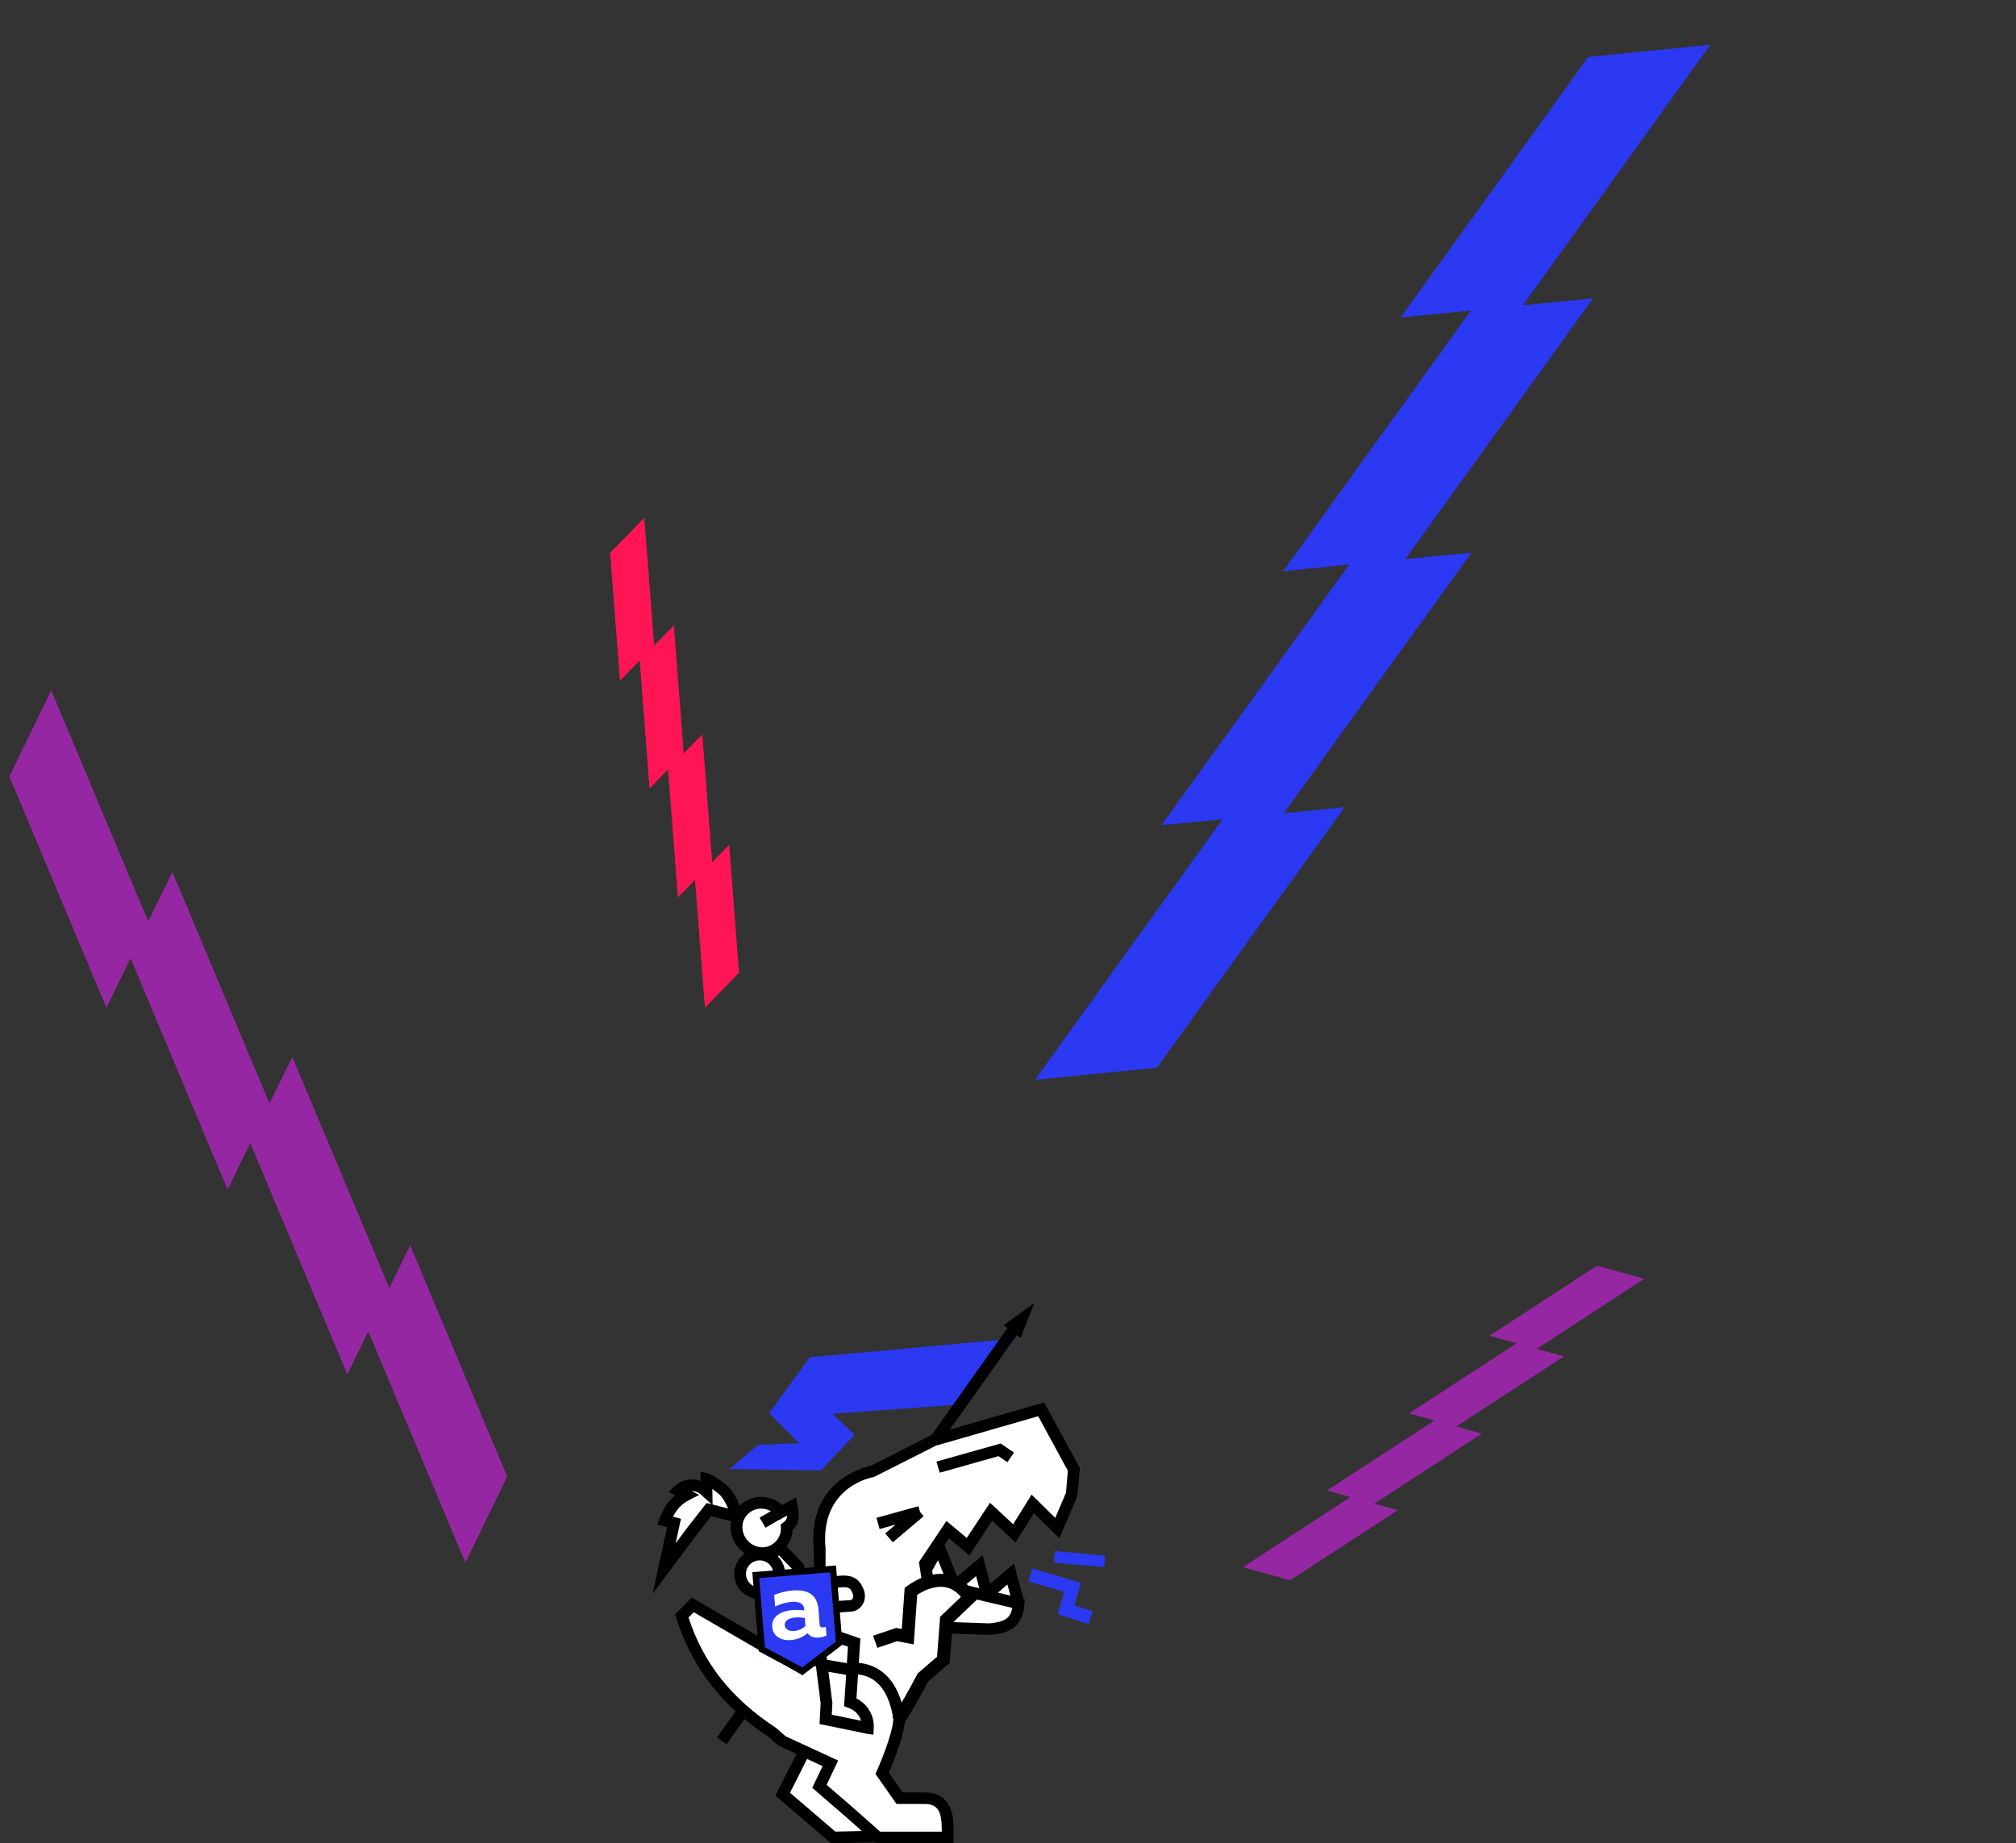 <svg width="316" height="289" viewBox="0 0 316 289" fill="none" xmlns="http://www.w3.org/2000/svg">
  <rect x="0" y="0" width="316" height="289" fill="#333333" stroke="none"/>
  <g class="flag">
    <path d="M159.09 209.863L126.929 212.795L120.553 221.571L125.268 226.267L118.805 226.533L114.32 230.309L128.725 230.546V230.508L133.949 224.949L130.492 221.647L151.331 220.138L159.09 209.863Z" fill="#2C39F2"/>
  </g>
  <path d="M157.952 208.173L112.391 272.403L113.901 273.449L159.462 209.219L157.952 208.173Z" fill="black"/>
  <path d="M162.126 204.275L157.324 207.776L158.64 208.773H158.649L159.965 209.769L162.126 204.275Z" fill="black"/>
  <path d="M126.331 274.097L122.691 281.298L130.604 288.081L140.265 287.873" fill="white"/>
  <path d="M130.263 289.001L121.543 281.524L125.499 273.688L127.151 274.503L123.829 281.069L130.935 287.16L140.24 286.961L140.279 288.782L130.263 289.001Z" fill="black"/>
  <path d="M154.449 250.175L158.425 246.778L159.654 251.399" fill="white"/>
  <path d="M158.772 251.638L157.908 248.421L155.056 250.86L153.855 249.484L158.936 245.139L160.549 251.173L158.772 251.638Z" fill="black"/>
  <path d="M149.535 248.846L153.501 245.459L154.74 250.079" fill="white"/>
  <path d="M153.847 250.308L152.992 247.101L150.13 249.539L148.93 248.154L154.019 243.818L155.623 249.843L153.847 250.308Z" fill="black"/>
  <path d="M144.418 247.389L147.164 242.503L149.623 248.622" fill="white"/>
  <path d="M148.778 248.954L147.03 244.618L145.234 247.825L143.621 246.943L147.309 240.387L150.487 248.28L148.778 248.954Z" fill="black"/>
  <path d="M143.703 263.743C144.155 254.749 148.697 254.644 148.591 255.204L155.045 255.422C157.954 255.204 159.5 254.35 159.654 251.4L149.552 249.009L145.749 249.958L145.009 245.128L148.553 239.825L151.751 242.5L155.352 237.026L159.011 240.413L161.882 235.802L165.733 239.588L168.018 234.256L168.163 232.538L168.335 230.404L163.217 220.982L146.383 225.831L136.856 230.688C136.856 230.688 127.464 232.178 128.492 242.927V253.269L125.38 261.381L108.584 251.627L106.875 253.354C109.333 261.276 114.116 267.064 121.107 271.656L122.653 273.003L130.163 276.466L128.444 280.062L133.207 284.17L137.615 288.079H148.543L148.553 286.845C148.553 284.673 148.284 282.064 145.163 281.931H141.014L138.277 278.022C138.277 278.022 141.274 271.286 140.899 269.085" fill="white"/>
  <path d="M149.455 288.99H137.259L132.592 284.854L127.32 280.3L128.933 276.903L122.038 273.677L120.54 272.368C113.155 267.501 108.392 261.362 105.991 253.611L105.828 253.089L108.431 250.471L124.9 260.034L127.56 253.089V242.909C126.542 232.321 135.233 230.072 136.539 229.797L146.113 224.93L163.668 219.873L169.267 230.186L168.863 234.588L166.05 241.163L162.055 237.245L159.193 241.827L155.515 238.421L151.943 243.858L148.745 241.182L145.969 245.338L146.507 248.829L149.551 248.07L160.614 250.689L160.576 251.448C160.374 255.404 157.705 256.144 155.121 256.334H155.073L147.669 256.078C147.496 256.163 147.304 256.286 147.083 256.467C146.267 257.159 144.865 259.038 144.635 263.782L142.791 263.687C143.137 256.827 145.835 254.901 146.978 254.389C147.765 254.038 148.534 254.009 149.014 254.304L155.035 254.512C157.426 254.323 158.396 253.725 158.665 252.093L149.561 249.939L144.99 251.078L144.039 244.911L148.351 238.459L151.539 241.125L155.179 235.603L158.809 238.972L161.699 234.332L165.406 237.975L167.096 234.019L167.375 230.575L162.737 222.036L146.699 226.657L137 231.562C136.654 231.619 128.472 233.07 129.404 242.824V253.412L125.851 262.681L108.738 252.767L107.922 253.592C110.274 260.793 114.634 266.296 121.616 270.888L121.712 270.964L123.152 272.226L131.382 276.021L129.567 279.825L133.802 283.487L137.96 287.169H147.621V286.837C147.621 283.962 146.968 282.918 145.115 282.833H140.524L137.221 278.117L137.432 277.653C138.546 275.148 140.236 270.641 139.987 269.228L141.802 268.924C142.167 271.049 140.112 276.097 139.324 277.918L141.494 281.021H145.163C149.465 281.201 149.465 285.3 149.465 286.846L149.455 288.99Z" fill="black"/>
  <path d="M140.678 269.845C141.907 268.28 144.663 263.014 144.663 263.014L147.88 260.206L147.966 259.095L148.37 253.934L152 250.471C148.399 245.025 142.81 249.485 142.81 249.485L142.31 256.6L140.562 256.259L137.211 257.397" fill="white"/>
  <path d="M141.475 270.472L139.861 269.229C140.822 268.005 142.992 264.001 143.741 262.559L143.827 262.388L146.881 259.732L147.361 253.479L150.626 250.367C149.887 249.494 149.032 248.982 148.072 248.83C146.286 248.555 144.5 249.561 143.77 250.035L143.222 257.815L140.61 257.312L137.518 258.356L136.855 256.449L140.466 255.225L141.35 255.396L141.801 248.972L142.147 248.697C142.272 248.602 145.172 246.325 148.399 246.828C150.175 247.103 151.673 248.147 152.845 249.921L153.306 250.623L149.349 254.399L148.859 260.699L145.47 263.65C144.98 264.589 142.637 269.001 141.475 270.472Z" fill="black"/>
  <path d="M143.954 236.149L137.379 237.968L137.873 239.723L144.449 237.904L143.954 236.149Z" fill="black"/>
  <path d="M143.577 236.33L138.75 240.418L139.95 241.801L144.777 237.714L143.577 236.33Z" fill="black"/>
  <path d="M147.294 230.897L146.785 229.151L156.849 226.314L158.943 227.747L157.896 229.246L156.513 228.297L147.294 230.897Z" fill="black"/>
  <path d="M165.359 243.183L165.191 244.979L173.062 245.695L173.229 243.9L165.359 243.183Z" fill="#2C39F2"/>
  <path d="M170.61 254.635L165.79 253.06L166.807 249.587L161.199 247.927L161.814 245.906L169.429 248.174L168.411 251.694L171.273 252.633L170.61 254.635Z" fill="#2C39F2"/>
  <path d="M140.894 269.075C139.088 258.591 130.676 262.168 130.676 262.168L140.894 269.075Z" fill="white"/>
  <path d="M139.975 269.225C139.447 266.142 138.275 264.083 136.499 263.125C134.021 261.787 131.063 262.992 131.035 263.001L130.305 261.332C130.458 261.265 134.088 259.757 137.363 261.521C139.668 262.755 141.156 265.25 141.79 268.922L139.975 269.225Z" fill="black"/>
  <path d="M122.073 242.502L125.146 245.68L126.299 249.902L126.03 251.525L121.315 254.712L118.789 246.193L122.073 242.502Z" fill="white"/>
  <path d="M120.783 256.173L117.758 245.964L122.041 241.154L125.959 245.215L127.236 249.845L126.871 252.046L120.783 256.173ZM119.813 246.41L121.839 253.251L125.181 250.993L125.354 249.949L124.307 246.145L122.089 243.849L119.813 246.41Z" fill="black"/>
  <path d="M115.549 237.816C115.549 237.816 114.79 234.742 113.186 233.452C111.438 232.048 110.728 231.877 110.728 231.877L110.757 233.888L110.488 233.642C109.307 232.57 107.482 232.598 106.339 233.699L107.616 234.363C106.233 235.065 105.148 236.232 104.563 237.664L104.255 238.414L105.657 238.774L104.102 245.909L108.49 240.027L111.112 236.668L115.549 237.816Z" fill="white"/>
  <path d="M102.293 249.864L104.569 239.437L103.004 239.029L103.705 237.321C104.166 236.202 104.886 235.215 105.817 234.456L104.79 233.915L105.692 233.052C106.816 231.97 108.429 231.676 109.812 232.189L109.793 230.728L110.936 230.993C111.147 231.041 111.992 231.316 113.769 232.748C115.565 234.191 116.362 237.255 116.448 237.606L116.813 239.086L111.474 237.71L109.226 240.595L102.293 249.864ZM105.5 237.796L106.739 238.118L105.904 241.961L107.748 239.494L110.753 235.642L111.541 235.841L109.86 234.314C109.457 233.944 108.948 233.764 108.439 233.764C108.429 233.764 108.429 233.764 108.42 233.764L109.601 234.38L108.026 235.177C106.912 235.746 106.019 236.667 105.5 237.796ZM111.694 235.879L114.134 236.515C113.769 235.652 113.25 234.684 112.597 234.162C112.232 233.868 111.925 233.64 111.656 233.45L111.694 235.879Z" fill="black"/>
  <path d="M129.406 269.569L136.013 270.935V270.878C136.109 269.189 135.101 267.634 133.517 266.998L133.267 266.894L133.881 257.539L124.134 254.161C122.041 254.484 120.917 256.78 121.983 258.592L122.348 259.228L128.725 260.499L129.541 267.017L129.406 269.569Z" fill="white"/>
  <path d="M136.899 271.979L135.842 271.818L128.458 270.291L128.63 267.036L127.901 261.249L121.764 260.025L121.188 259.038C120.544 257.928 120.487 256.572 121.053 255.414C121.62 254.257 122.715 253.45 124.002 253.251L124.232 253.213L134.863 256.894L134.248 266.296C135.986 267.16 137.062 268.962 136.956 270.907L136.899 271.979ZM130.378 268.839L134.978 269.788C134.709 268.915 134.066 268.194 133.182 267.843L132.308 267.501L132.913 258.175L124.059 255.11C123.464 255.262 122.964 255.661 122.696 256.22C122.388 256.847 122.417 257.549 122.772 258.146L122.936 258.422L129.562 259.74L130.474 266.989L130.378 268.839Z" fill="black"/>
  <path d="M123.326 239.428C124.44 238.631 124.392 237.692 124.133 236.354L124.104 236.183L122.404 237.103C121.021 235.339 118.284 235.026 116.527 236.781C115.288 238.024 115.125 239.969 116.018 241.477L116.028 241.487C116.969 243.062 118.889 243.887 120.647 243.308C121.194 243.128 121.665 242.853 122.058 242.502L122.154 242.54L122.231 242.331C122.999 241.553 123.384 240.49 123.326 239.428Z" fill="white"/>
  <path d="M119.503 244.399C117.812 244.399 116.151 243.488 115.229 241.942C114.086 240.025 114.355 237.644 115.863 236.135C116.871 235.129 118.187 234.617 119.599 234.703C120.722 234.769 121.769 235.215 122.585 235.955L124.775 234.778L125.034 236.183C125.284 237.511 125.399 238.792 124.237 239.854C124.189 240.945 123.757 241.999 123.017 242.814L122.672 243.735L122.201 243.545C121.817 243.811 121.385 244.019 120.933 244.171C120.463 244.323 119.983 244.399 119.503 244.399ZM119.311 236.524C118.513 236.524 117.764 236.837 117.179 237.425C116.257 238.346 116.103 239.826 116.814 241.021C117.563 242.283 119.051 242.881 120.357 242.454C120.761 242.321 121.126 242.112 121.433 241.837L121.567 241.704C122.143 241.116 122.451 240.31 122.403 239.484L122.374 238.991L122.787 238.697C123.19 238.412 123.363 238.147 123.363 237.625L122.153 238.279L121.673 237.663C121.154 236.999 120.357 236.581 119.493 236.534C119.435 236.524 119.378 236.524 119.311 236.524Z" fill="black"/>
  <path d="M121.924 236.283L119.059 237.945L119.992 239.516L122.858 237.854L121.924 236.283Z" fill="black"/>
  <path d="M119.069 249.797C120.766 249.797 122.142 248.437 122.142 246.761C122.142 245.084 120.766 243.725 119.069 243.725C117.372 243.725 115.996 245.084 115.996 246.761C115.996 248.437 117.372 249.797 119.069 249.797Z" fill="white"/>
  <path d="M119.071 250.709C118.13 250.709 117.218 250.377 116.488 249.769C115.672 249.086 115.182 248.128 115.095 247.084C115.009 246.031 115.345 245.016 116.036 244.21C116.728 243.403 117.688 242.919 118.754 242.834C120.953 242.654 122.874 244.276 123.056 246.449C123.229 248.612 121.597 250.519 119.398 250.699C119.292 250.709 119.177 250.709 119.071 250.709ZM119.081 244.637C119.023 244.637 118.965 244.637 118.908 244.646C118.332 244.694 117.813 244.959 117.439 245.386C117.064 245.823 116.891 246.373 116.939 246.933C116.987 247.502 117.256 248.014 117.688 248.384C118.12 248.754 118.687 248.925 119.254 248.887C120.435 248.792 121.318 247.768 121.222 246.591C121.126 245.481 120.185 244.637 119.081 244.637Z" fill="black"/>
  <path d="M129.883 248.214C132.86 247.674 133.897 247.787 134.55 249.638C134.905 250.634 134.31 251.715 133.359 251.772L130.507 251.962L129.883 248.214Z" fill="white"/>
  <path d="M129.735 252.929L128.832 247.483L129.716 247.321C132.539 246.8 134.469 246.667 135.42 249.333C135.698 250.12 135.602 250.993 135.141 251.667C134.738 252.264 134.104 252.634 133.403 252.672L129.735 252.929ZM130.945 248.963L131.281 251.003L133.298 250.87C133.461 250.86 133.557 250.756 133.614 250.671C133.72 250.519 133.787 250.244 133.682 249.949C133.355 249.029 133.221 248.631 130.945 248.963Z" fill="black"/>
  <path d="M129.335 260.174L129.02 261.969L133.182 262.684L133.498 260.889L129.335 260.174Z" fill="black"/>
  <path d="M119.416 258.586L118.461 246.947L130.582 245.974L131.537 257.614L125.806 262.006L119.416 258.586Z" fill="#2C39F2" stroke="black"/>
  <path d="M129.036 255.151C129.161 255.142 129.305 255.113 129.449 255.056L129.545 256.441C129.199 256.584 128.758 256.707 128.335 256.745C127.557 256.802 126.943 256.574 126.587 256.043C125.877 256.66 125.022 257.058 123.889 257.134C122.448 257.238 121.152 256.536 121.046 255.094C120.912 253.244 122.708 252.533 124.234 252.428C124.839 252.381 125.521 252.409 126.069 252.495L126.049 252.238C125.992 251.508 125.358 251.052 124.158 251.138C123.101 251.214 122.179 251.555 121.488 251.878L121.353 250.056C121.958 249.81 123.101 249.44 124.292 249.354C126.587 249.193 128.124 249.98 128.297 252.381L128.469 254.705C128.489 255.085 128.758 255.17 129.036 255.151ZM123.005 254.819C123.053 255.417 123.658 255.758 124.398 255.711C125.08 255.663 125.723 255.436 126.251 254.923L126.155 253.671C125.781 253.614 125.214 253.557 124.705 253.595C123.812 253.652 122.948 254.003 123.005 254.819Z" fill="white"/>
  <g class="purple-lightning">
    <path d="M1.47 121.738L16.681 157.989L20.468 150.227L35.679 186.517L39.222 179.188L54.434 215.478L57.731 208.74L72.943 244.991L79.499 231.515L64.287 195.224L61.029 201.963L45.818 165.712L42.235 173.001L27.024 136.711L23.238 144.473L8.026 108.223L4.768 114.961L1.47 121.738Z" fill="#9627A3"/>
  </g>
  <g class="purple-lightning">
    <path d="M250.333 198.437L233.471 209.421L237.732 210.607L220.85 221.595L224.87 222.698L207.988 233.686L211.688 234.721L194.826 245.705L202.221 247.755L219.102 236.768L215.407 235.753L232.268 224.769L228.265 223.641L245.146 212.654L240.886 211.468L257.748 200.484L254.052 199.469L250.333 198.437Z" fill="#9627A3"/>
  </g>
  <g class="red-lightning">
    <path d="M95.629 86.681L97.179 106.724L100.267 103.562L101.811 123.624L104.712 120.634L106.255 140.695L108.941 137.953L110.492 157.995L115.844 152.504L114.3 132.442L111.634 135.191L110.083 115.149L107.17 118.113L105.627 98.052L102.538 101.213L100.988 81.171L98.321 83.92L95.629 86.681Z" fill="#FF1553"/>
  </g>
  <g class="blue-lightning">
    <path d="M248.946 8.927L219.55 49.767L230.563 48.69L201.123 89.557L211.5 88.505L182.061 129.372L191.628 128.449L162.232 169.289L181.339 167.4L210.779 126.533L201.238 127.5L230.634 86.659L220.274 87.641L249.714 46.775L238.701 47.852L268.097 7.011L258.556 7.978L248.946 8.927Z" fill="#2C39F2"/>
  </g>
</svg>
